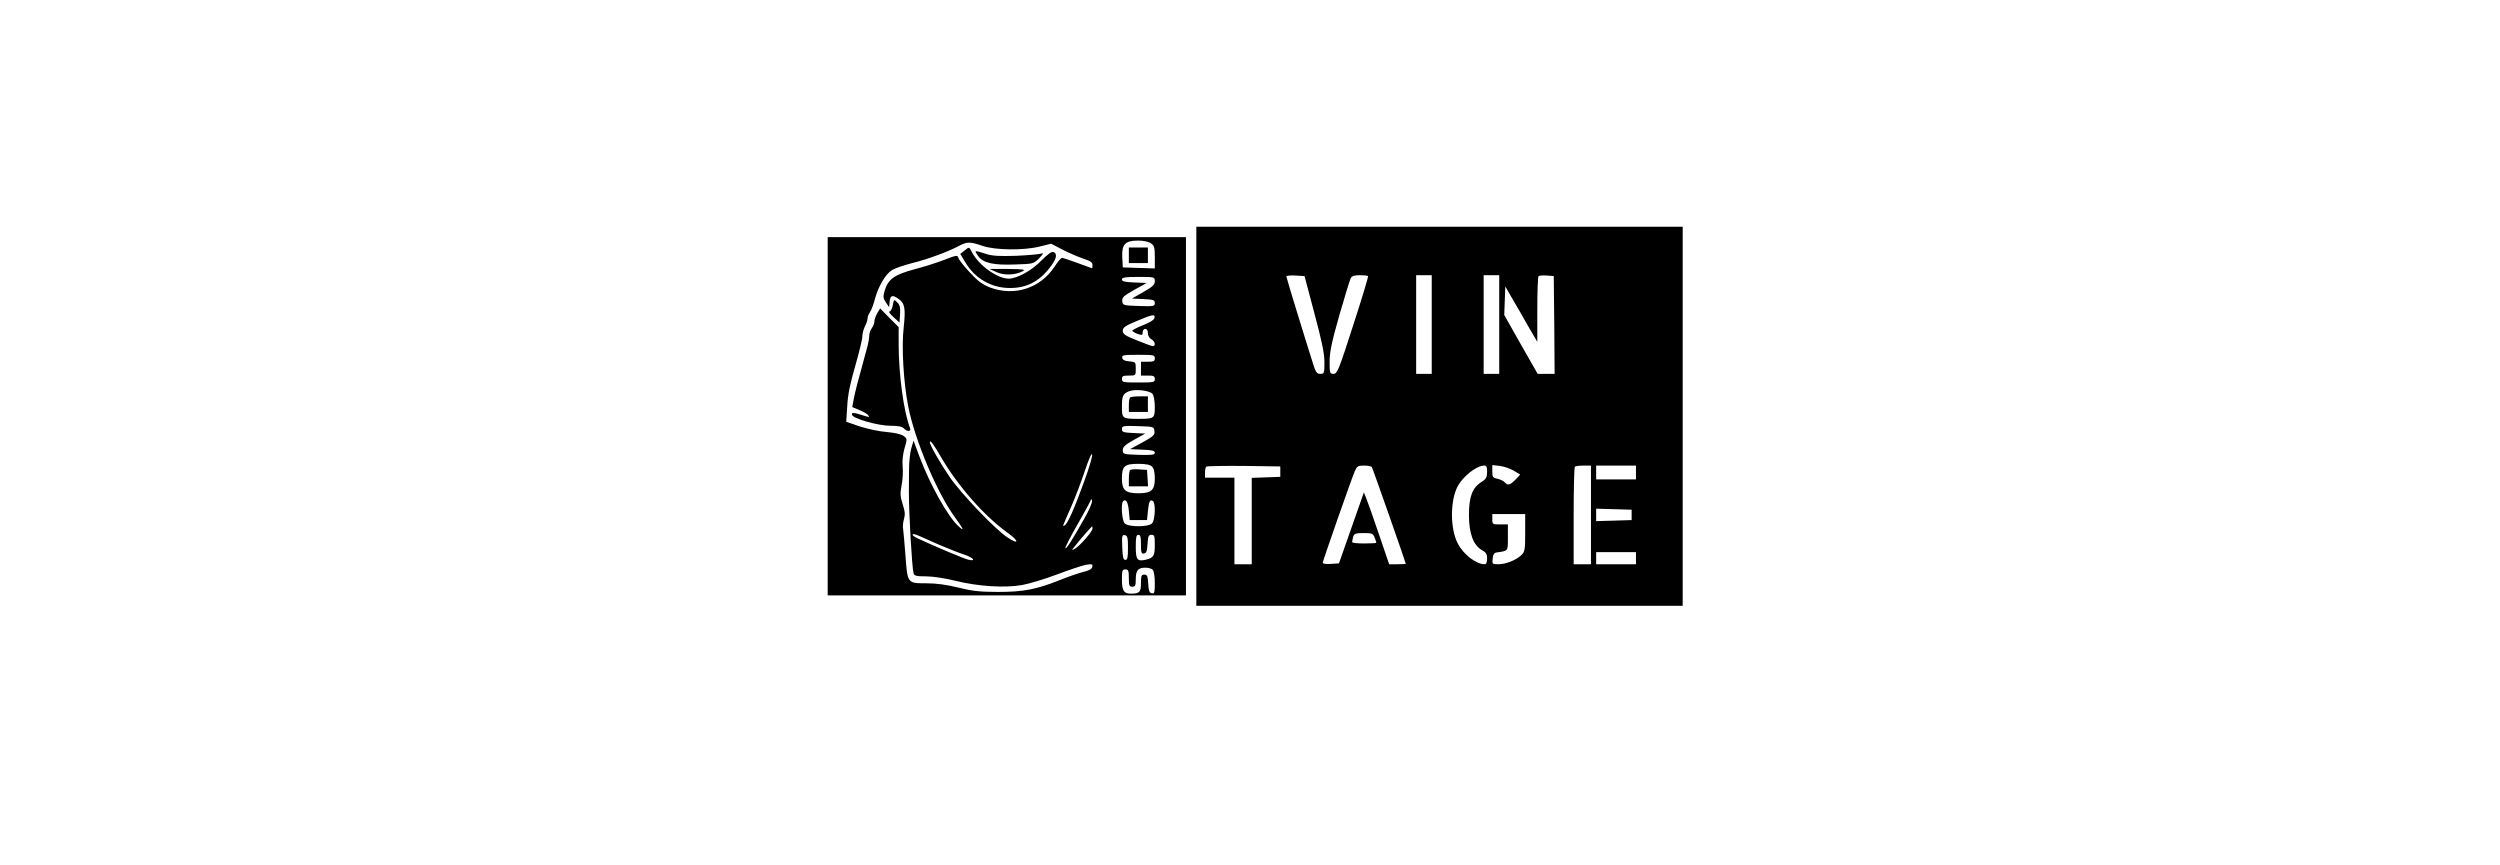 <?xml version="1.0" standalone="no"?>
<!DOCTYPE svg PUBLIC "-//W3C//DTD SVG 20010904//EN"
 "http://www.w3.org/TR/2001/REC-SVG-20010904/DTD/svg10.dtd">
<svg version="1.0" xmlns="http://www.w3.org/2000/svg"
 width="260pt" height="90pt" viewBox="0 0 500 500"
 preserveAspectRatio="xMidYMid meet">

<g transform="translate(0,350) scale(0.1,-0.1)"
fill="#000000" stroke="none">
<path d="M2190 1095 l0 -1095 1405 0 1405 0 0 1095 0 1095 -1405 0 -1405 0 0
-1095z m682 595 c43 -160 58 -232 58 -282 0 -65 -1 -68 -24 -68 -22 0 -27 9
-51 88 -15 48 -54 172 -86 277 -32 104 -59 194 -59 198 0 4 24 7 52 5 l53 -3
57 -215z m310 215 c3 -3 -36 -131 -86 -285 -83 -258 -92 -280 -113 -280 -22 0
-23 4 -23 70 0 56 12 113 56 268 31 108 61 205 66 215 6 12 21 17 52 17 23 0
45 -2 48 -5z m368 -280 l0 -285 -45 0 -45 0 0 285 0 285 45 0 45 0 0 -285z
m390 0 l0 -285 -45 0 -45 0 0 285 0 285 45 0 45 0 0 -285z m318 -2 l2 -283
-49 0 -49 0 -97 170 -96 170 3 82 3 83 45 -78 c25 -42 66 -114 92 -160 l48
-82 0 186 c0 102 3 189 7 193 4 4 25 6 48 4 l40 -3 3 -282z m-1583 -848 l0
-30 -82 -3 -83 -3 0 -249 0 -250 -50 0 -50 0 0 250 0 250 -85 0 -85 0 0 28 c0
16 3 32 7 36 4 3 102 5 217 4 l211 -3 0 -30z m529 26 c6 -9 196 -552 196 -558
0 -2 -22 -3 -48 -3 l-48 0 -59 173 c-32 94 -65 188 -73 207 l-14 35 -72 -205
-72 -205 -47 -3 c-26 -2 -47 1 -47 6 0 10 162 473 184 526 14 33 18 36 55 36
22 0 42 -4 45 -9z m666 -28 c-1 -32 -6 -41 -33 -58 -52 -32 -72 -85 -72 -190
0 -107 25 -174 74 -203 25 -13 31 -24 31 -49 0 -22 -5 -33 -14 -33 -50 0 -124
57 -156 121 -44 85 -44 243 -1 328 31 58 108 120 154 121 13 0 17 -8 17 -37z
m155 7 l36 -22 -27 -29 c-31 -32 -46 -36 -63 -15 -6 7 -25 16 -41 20 -27 5
-30 10 -30 42 l0 37 44 -5 c24 -3 61 -16 81 -28z m445 -255 l0 -285 -50 0 -50
0 0 278 c0 153 3 282 7 285 3 4 26 7 50 7 l43 0 0 -285z m260 245 l0 -40 -115
0 -115 0 0 40 0 40 115 0 115 0 0 -40z m-25 -245 l0 -30 -102 -3 -103 -3 0 36
0 36 103 -3 102 -3 0 -30z m-615 -103 c0 -100 -2 -110 -23 -130 -31 -29 -89
-52 -132 -52 -35 0 -36 1 -33 32 2 24 9 34 23 36 68 10 65 6 65 87 l0 75 -45
0 c-43 0 -45 1 -45 30 l0 30 95 0 95 0 0 -108z m-870 -28 c6 -14 10 -27 10
-30 0 -2 -31 -4 -70 -4 -38 0 -70 3 -70 8 0 4 3 17 6 30 6 19 13 22 60 22 49
0 55 -2 64 -26z m1510 -119 l0 -35 -115 0 -115 0 0 35 0 35 115 0 115 0 0 -35z"/>
<path d="M60 1095 l0 -1035 1035 0 1035 0 0 1035 0 1035 -1035 0 -1035 0 0
-1035z m1868 999 c19 -13 22 -24 22 -80 l0 -65 -92 3 -93 3 -3 57 c-4 76 16
98 91 98 31 0 61 -6 75 -16z m-975 -14 c72 -26 241 -28 334 -4 l64 16 67 -35
c37 -19 91 -42 120 -52 39 -12 52 -21 52 -36 0 -10 -1 -19 -2 -19 -2 0 -39 14
-83 30 -44 16 -85 30 -91 30 -6 0 -25 -22 -42 -49 -82 -126 -232 -175 -374
-122 -43 17 -71 37 -116 86 -33 35 -63 73 -66 83 -6 19 -9 19 -79 -8 -40 -16
-119 -41 -176 -56 -116 -31 -152 -57 -172 -124 -10 -34 -9 -43 7 -67 l19 -28
3 33 c4 36 16 40 50 16 38 -26 43 -55 31 -167 -13 -111 -1 -315 26 -454 38
-195 167 -502 271 -643 50 -68 56 -85 18 -49 -62 58 -163 239 -225 404 l-33
89 -13 -44 c-7 -25 -13 -79 -13 -120 0 -41 -1 -100 -1 -130 0 -131 18 -438 27
-472 4 -15 17 -18 72 -18 39 0 111 -11 172 -26 128 -32 284 -42 384 -24 39 7
129 34 201 61 71 27 147 52 168 56 34 5 39 4 36 -12 -3 -13 -19 -22 -54 -30
-27 -7 -86 -27 -130 -45 -137 -55 -213 -70 -359 -70 -106 0 -150 5 -231 25
-68 17 -128 25 -187 25 -108 0 -107 -1 -119 164 -5 67 -11 133 -13 148 -3 14
-1 41 5 60 7 25 6 45 -8 85 -14 45 -15 61 -6 110 7 32 9 81 6 108 -3 32 1 70
11 105 16 54 16 55 -5 71 -13 10 -52 19 -98 23 -42 3 -111 18 -155 32 l-79 27
6 91 c3 65 17 131 46 231 22 77 41 154 41 170 0 17 7 43 15 59 8 15 15 36 15
45 0 9 6 26 14 37 8 11 21 46 29 77 20 74 61 143 99 167 17 10 69 28 116 40
90 22 213 68 272 100 45 24 63 24 133 0z m997 -205 c0 -20 -13 -32 -66 -62
l-66 -38 66 -3 c58 -3 66 -5 66 -23 0 -18 -6 -20 -92 -17 -91 3 -93 4 -96 28
-2 22 7 30 69 65 l72 40 -72 3 c-54 2 -71 6 -71 17 0 12 18 15 95 15 94 0 95
0 95 -25z m-2 -212 c-2 -11 -28 -27 -66 -42 -34 -13 -62 -28 -62 -32 0 -4 14
-12 30 -18 27 -9 30 -8 30 10 0 10 7 19 15 19 9 0 15 -9 15 -25 0 -14 8 -29
20 -35 22 -12 27 -40 8 -40 -7 1 -49 16 -93 34 -67 27 -80 36 -80 55 0 19 13
28 80 56 92 39 108 42 103 18z m2 -233 c0 -17 -7 -20 -40 -20 l-40 0 0 -40 0
-40 40 0 c33 0 40 -3 40 -20 0 -19 -7 -20 -95 -20 -88 0 -95 1 -95 20 0 17 7
20 40 20 40 0 40 0 40 39 0 39 -1 40 -37 43 -27 2 -39 8 -41 21 -3 15 6 17 92
17 89 0 96 -1 96 -20z m-12 -207 c6 -9 12 -42 12 -74 0 -67 -3 -69 -95 -69
-92 0 -95 2 -95 69 0 64 6 76 40 90 36 15 122 5 138 -16z m10 -214 c3 -22 -6
-30 -69 -65 l-72 -39 71 -3 c56 -2 72 -6 72 -18 0 -12 -16 -14 -92 -12 -91 3
-93 4 -93 27 0 19 13 31 65 60 l65 36 -67 3 c-60 3 -68 5 -68 23 0 18 6 20 93
17 90 -3 92 -3 95 -29z m-1235 -147 c98 -169 252 -344 385 -439 70 -50 69 -74
-1 -27 -73 49 -269 255 -333 349 -55 81 -114 184 -114 200 0 17 23 -13 63 -83z
m831 -138 c-56 -156 -97 -249 -114 -259 -9 -6 -12 -4 -7 6 3 8 23 55 45 104
22 50 57 142 78 205 22 67 40 106 42 94 2 -12 -18 -79 -44 -150z m390 80 c11
-10 16 -34 16 -69 0 -67 -20 -85 -95 -85 -75 0 -95 18 -95 85 0 72 14 85 95
85 44 0 68 -5 79 -16z m-395 -307 c-72 -127 -100 -170 -106 -164 -2 3 29 65
71 138 42 73 77 137 77 143 1 6 3 3 6 -7 3 -10 -18 -58 -48 -110z m261 52 l5
-54 50 0 50 0 5 52 c6 56 12 69 29 58 17 -10 13 -111 -5 -129 -22 -22 -136
-22 -158 0 -16 16 -23 114 -9 128 16 16 28 -4 33 -55z m-210 -103 c0 -17 -75
-103 -103 -117 -20 -11 -20 -11 2 16 24 32 95 113 99 114 1 1 2 -5 2 -13z
m-885 -94 c50 -21 114 -47 143 -56 54 -18 73 -41 25 -30 -23 5 -187 74 -295
124 -40 19 -35 33 5 16 17 -8 73 -32 122 -54z m1090 -17 c0 -56 -3 -70 -15
-70 -12 0 -16 16 -18 73 -3 66 -1 73 15 70 15 -3 18 -14 18 -73z m75 19 c0
-47 3 -55 18 -52 13 2 18 15 20 56 3 44 6 52 23 52 17 0 19 -7 19 -59 0 -62
-7 -74 -52 -85 -49 -11 -58 -1 -58 75 0 55 3 69 15 69 12 0 15 -13 15 -56z
m68 -146 c7 -7 12 -39 12 -76 0 -55 -2 -63 -17 -60 -14 2 -19 15 -21 56 -3 44
-6 52 -23 52 -16 0 -19 -7 -19 -49 0 -53 -8 -61 -59 -61 -40 0 -51 18 -51 82
0 51 2 58 20 58 17 0 20 -7 20 -50 0 -43 3 -50 20 -50 17 0 20 7 20 43 0 51
13 67 55 67 17 0 36 -5 43 -12z"/>
<path d="M1800 2025 l0 -45 55 0 55 0 0 45 0 45 -55 0 -55 0 0 -45z"/>
<path d="M849 2051 l-23 -18 27 -45 c56 -96 150 -151 257 -152 101 -1 176 39
241 128 32 43 37 71 13 80 -10 4 -33 -13 -69 -49 -57 -59 -141 -105 -190 -105
-66 1 -172 77 -211 152 -17 33 -16 33 -45 9z"/>
<path d="M929 2021 c29 -41 88 -54 216 -49 104 3 105 4 138 37 23 24 26 32 12
26 -11 -4 -77 -10 -147 -13 -101 -3 -138 -1 -177 12 -65 21 -66 21 -42 -13z"/>
<path d="M1035 1928 c43 -20 107 -18 150 4 21 11 9 13 -83 14 l-107 0 40 -18z"/>
<path d="M436 1736 c-4 -20 -12 -36 -19 -36 -7 0 4 -15 23 -32 l35 -32 3 48
c3 38 -1 54 -16 69 -19 19 -20 18 -26 -17z"/>
<path d="M346 1690 c-9 -16 -16 -37 -16 -47 0 -11 -7 -28 -15 -39 -8 -10 -15
-30 -15 -44 0 -14 -6 -48 -14 -75 -54 -197 -67 -246 -75 -288 l-9 -49 43 -18
c24 -10 46 -23 49 -29 9 -14 11 -14 -46 4 -41 12 -48 12 -48 0 0 -22 149 -65
224 -65 44 0 67 -5 76 -15 17 -20 44 -20 36 1 -37 95 -66 312 -66 486 l0 98
-54 54 -53 54 -17 -28z"/>
<path d="M1807 1203 c-4 -3 -7 -24 -7 -45 l0 -38 55 0 55 0 0 45 0 45 -48 0
c-27 0 -52 -3 -55 -7z"/>
<path d="M1807 784 c-4 -4 -7 -27 -7 -51 l0 -43 56 0 55 0 -3 48 -3 47 -45 3
c-25 2 -49 0 -53 -4z"/>
</g>
</svg>
